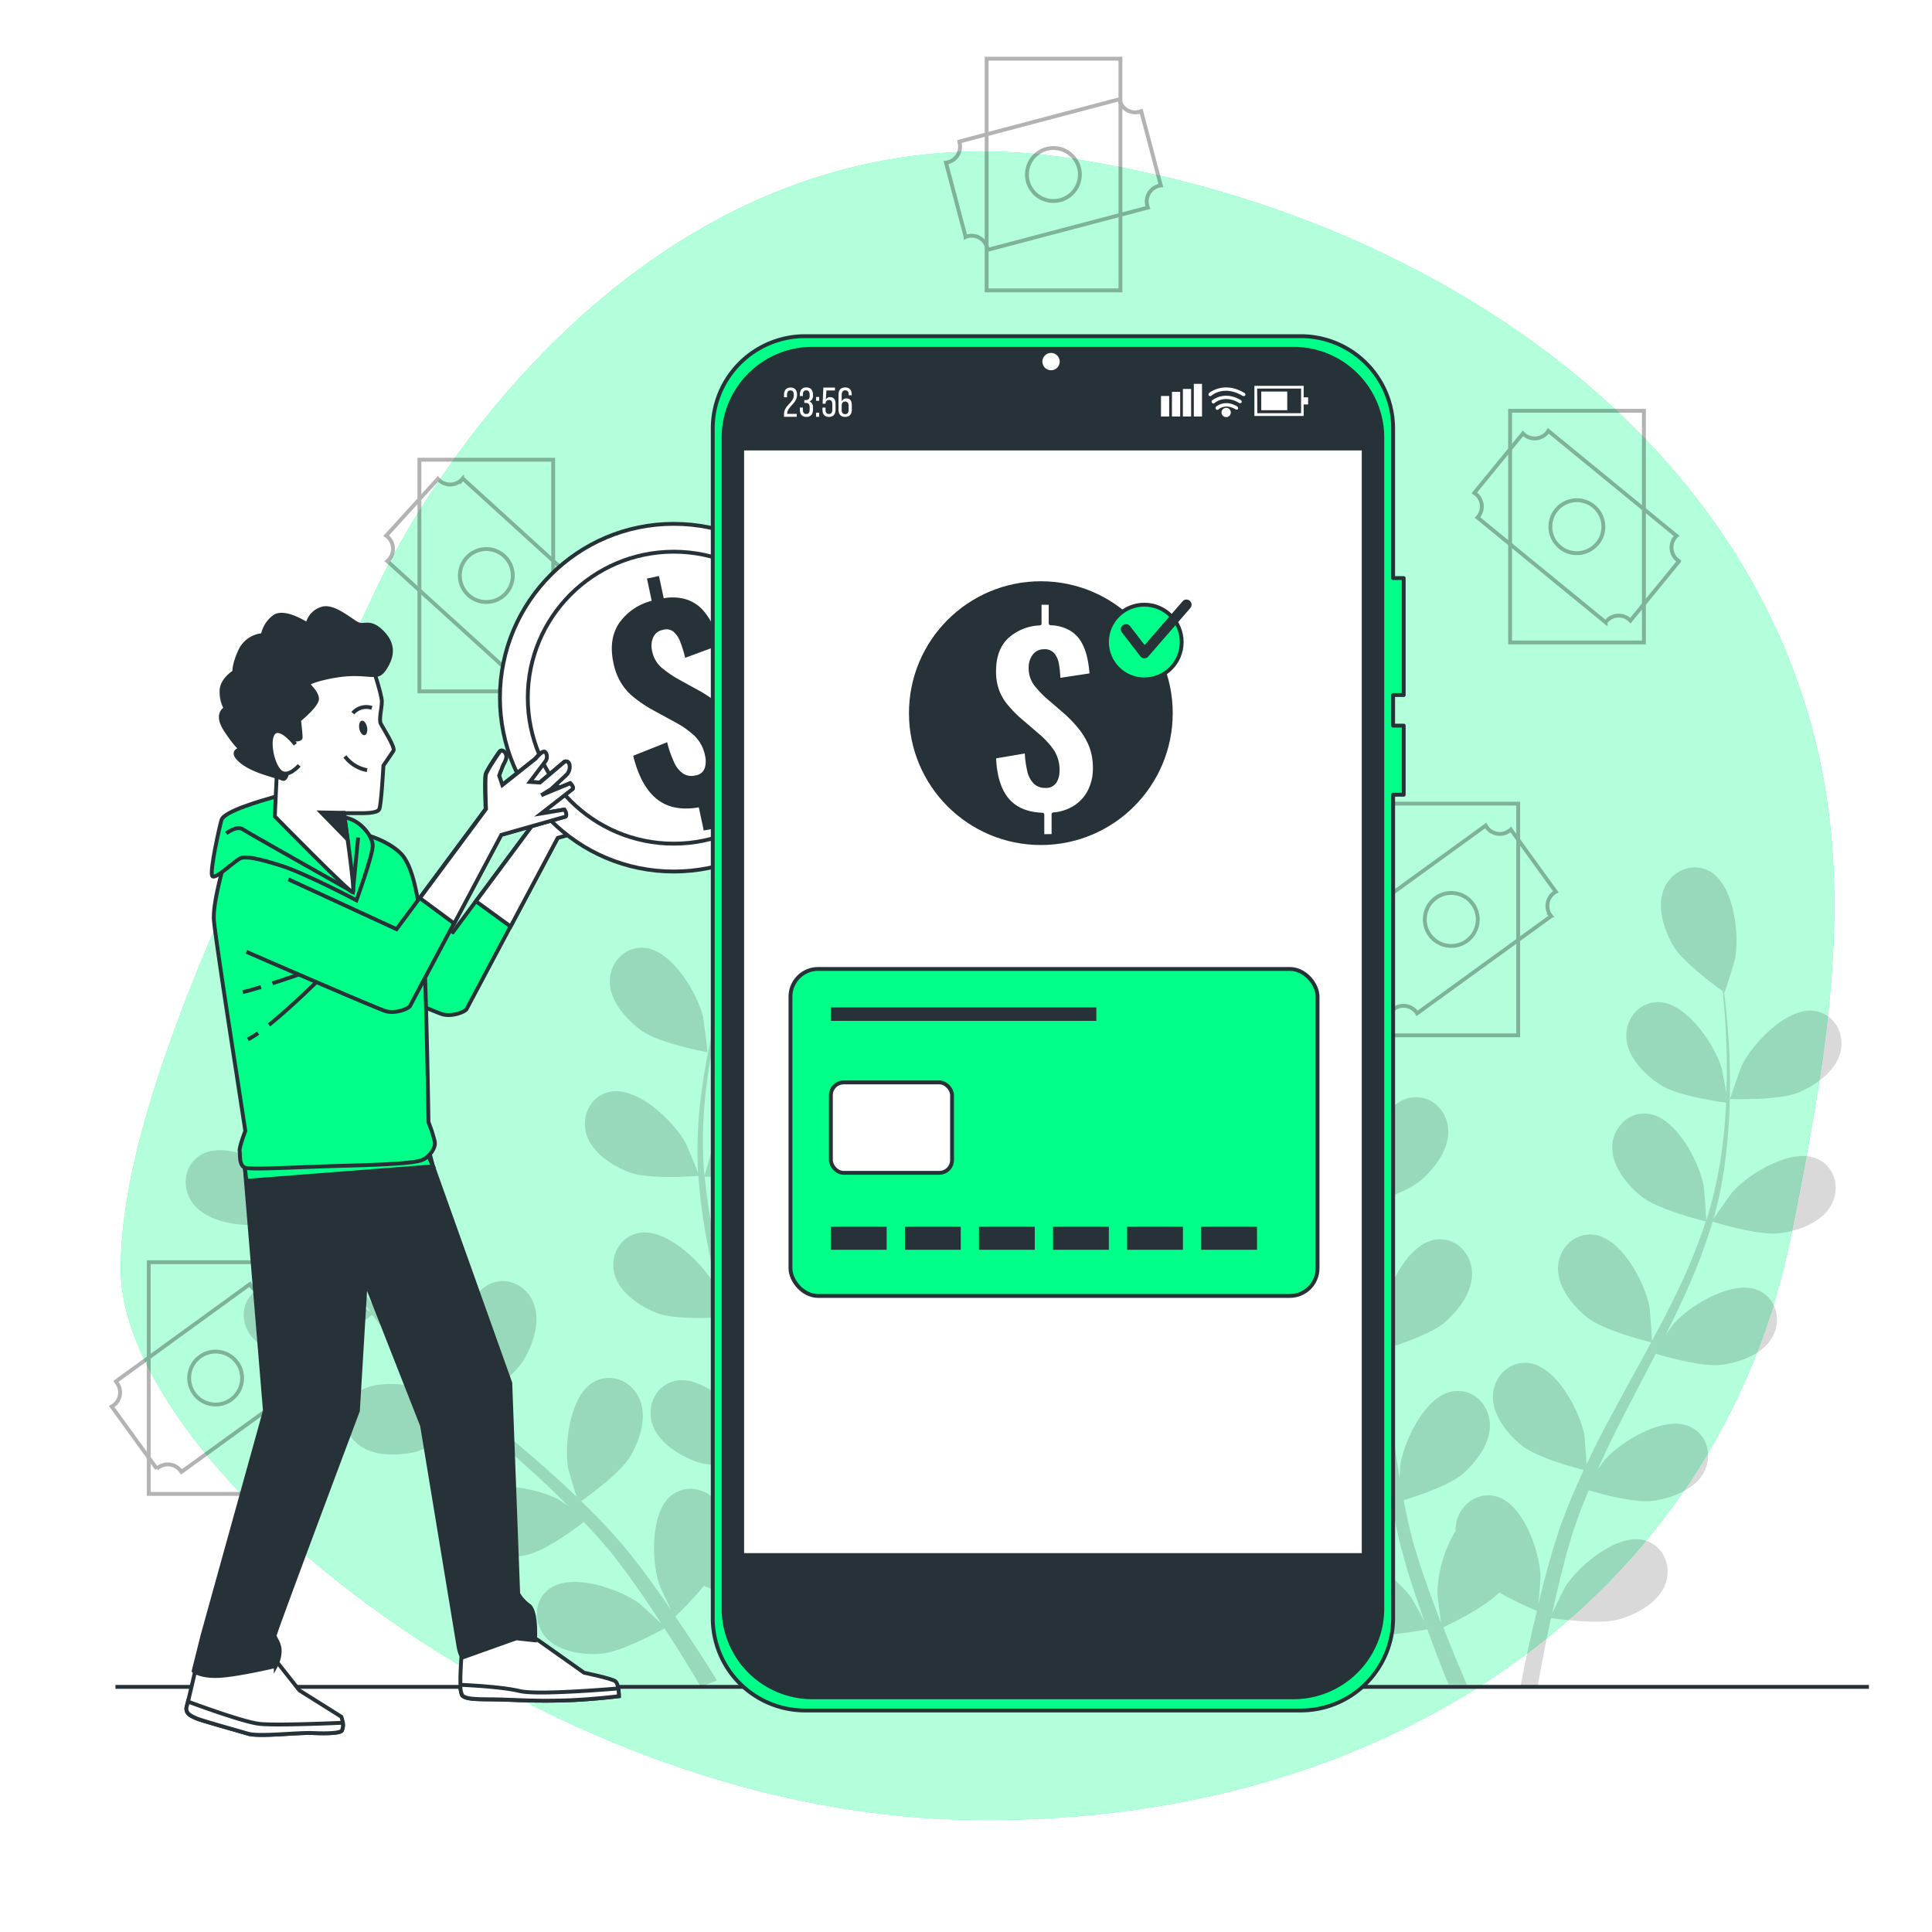 <svg class="animated" id="freepik_stories-top-up-credit" xmlns="http://www.w3.org/2000/svg" viewBox="0 0 500 500" version="1.1" xmlns:xlink="http://www.w3.org/1999/xlink" xmlns:svgjs="http://svgjs.com/svgjs"><style>svg#freepik_stories-top-up-credit:not(.animated) .animable {opacity: 0;}svg#freepik_stories-top-up-credit.animated #freepik--background-simple--inject-22 {animation: 1.5s Infinite  linear floating;animation-delay: 0s;}svg#freepik_stories-top-up-credit.animated #freepik--Character--inject-22 {animation: 6s Infinite  linear shake;animation-delay: 0s;}            @keyframes floating {                0% {                    opacity: 1;                    transform: translateY(0px);                }                50% {                    transform: translateY(-10px);                }                100% {                    opacity: 1;                    transform: translateY(0px);                }            }                    @keyframes shake {                10%, 90% {                    transform: translate3d(-1px, 0, 0);                  }                  20%, 80% {                    transform: translate3d(2px, 0, 0);                  }                  30%, 50%, 70% {                    transform: translate3d(-4px, 0, 0);                  }                  40%, 60% {                    transform: translate3d(4px, 0, 0);                  }            }        </style><g id="freepik--background-simple--inject-22" class="animable animator-active" style="transform-origin: 252.995px 255.111px;"><path d="M424.82,112.59c-33.15-34-78.92-56.69-125.08-67.23q-10-2.3-20.14-4C177.22,24.07,114.63,115,96.47,154.28S30.58,278.63,31.27,329.13s107.22,139,217.2,141.8S444.93,413.52,463.6,319.44c7.88-39.66,16-81.67,7.53-121.94C464.13,164.15,447.4,135.75,424.82,112.59Z" style="fill: rgb(0, 255, 136); transform-origin: 252.995px 255.111px;" id="el99oxlwg77jr" class="animable"></path><g id="elbhw2s3ig2sh"><path d="M424.82,112.59c-33.15-34-78.92-56.69-125.08-67.23q-10-2.3-20.14-4C177.22,24.07,114.63,115,96.47,154.28S30.58,278.63,31.27,329.13s107.22,139,217.2,141.8S444.93,413.52,463.6,319.44c7.88-39.66,16-81.67,7.53-121.94C464.13,164.15,447.4,135.75,424.82,112.59Z" style="fill: rgb(255, 255, 255); opacity: 0.7; transform-origin: 252.995px 255.111px;" class="animable"></path></g></g><g id="freepik--Floor--inject-22" class="animable" style="transform-origin: 256.775px 436.56px;"><line x1="29.88" y1="436.56" x2="483.67" y2="436.56" style="fill: none; stroke: rgb(38, 50, 56); stroke-miterlimit: 10; transform-origin: 256.775px 436.56px;" id="elkm54igfvisc" class="animable"></line></g><g id="freepik--Plants--inject-22" class="animable" style="transform-origin: 262.32px 326.098px;"><g id="elwy1637yedcr"><g style="opacity: 0.15; transform-origin: 138.165px 326.098px;" class="animable"><path d="M63.53,317c5.63.18,17.24-4.75,17.25-4.75s-5.58-6.67-6-7c-4.71-4.35-16.38-10-22.64-6.47-4.51,2.55-5.26,8.37-2.4,12.43S58.74,316.8,63.53,317Z" id="eln0r9sfo5fw" class="animable" style="transform-origin: 64.415px 307.338px;"></path><path d="M81.09,349.28c5.26-1.25,14.51-8.45,15.24-9a151.39,151.39,0,0,0,13.33,15c2.77,2.76,5.64,5.45,8.55,8.11-1.51-1-2.87-1.91-3.07-2-5.7-2.95-18.44-5.32-23.54-.26-3.68,3.64-2.87,9.46,1,12.62s10.17,3.1,14.83,2,12.73-7.11,14.83-8.72l3.38,3c5.43,4.82,10.86,9.61,16.05,14.47,1.83,1.72,3.57,3.47,5.32,5.22-1.34-.9-2.48-1.65-2.67-1.75-5.69-3-18.43-5.32-23.54-.26-3.68,3.64-2.86,9.46,1,12.62s10.16,3.1,14.82,2,12-6.53,14.46-8.43c1.74,1.84,3.48,3.69,5.07,5.55,1.07,1.3,2.18,2.48,3.17,3.84l3,3.95c1.82,2.58,3.72,5.23,5.43,7.79,1.2,1.77,2.32,3.49,3.44,5.21-1.8-1.73-5.39-5-5.73-5.28-5.18-3.78-17.41-8-23.23-3.82-4.18,3-4.26,8.92-.95,12.62s9.57,4.61,14.35,4.21c5.26-.43,15.11-5.87,16.34-6.56,1.86,2.85,3.64,5.64,5.27,8.31,1.48,2.38,2.84,4.65,4.13,6.83l4.18-1.66c-1.46-2.37-3-4.84-4.71-7.45-1.87-2.9-3.93-6-6.08-9.1a91.1,91.1,0,0,0,7.42-7.93c4.89,2.34,15.37,3.19,16.72,3.29,0,3.4-.08,6.71-.18,9.84-.07,2.15-.15,4.21-.24,6.2l4.43-1.76c0-1.42.05-2.86.06-4.36,0-3.45,0-7.15,0-10.94,1.36-.24,12.47-2.24,16.83-5.23,3.95-2.71,8.23-7.26,8.47-12.33s-3.54-9.47-8.71-9.18c-7.18.39-14,11.42-15.6,17.63-.1.37-.7,4.46-1,7,0-1.55,0-3.05-.11-4.65-.08-3.15-.26-6.3-.44-9.68-.15-1.64-.29-3.28-.44-4.95s-.44-3.39-.65-5.1c-.58-4-1.36-7.93-2.23-11.93,2.76-.08,12.57-.51,16.9-2.6s9.24-5.93,10.24-10.91-2.06-9.89-7.22-10.39c-7.15-.7-15.54,9.18-18.09,15.07-.16.36-1.51,4.79-2.21,7.24-.54-2.4-1.07-4.79-1.7-7.2-1.82-6.94-3.87-13.92-5.89-20.88-.62-2.14-1.21-4.27-1.81-6.4,1,0,12.65-.29,17.51-2.63,4.32-2.08,9.24-5.93,10.24-10.9s-2.06-9.89-7.22-10.39c-7.15-.7-15.54,9.17-18.09,15.06-.19.44-2.13,6.82-2.55,8.47-1.32-4.7-2.59-9.4-3.65-14.08a149.15,149.15,0,0,1-3.17-19.16c.45,0,12.63-.22,17.61-2.62,4.31-2.08,9.24-5.93,10.23-10.91s-2.06-9.89-7.21-10.39c-7.15-.7-15.54,9.18-18.09,15.06-.2.47-2.29,7.33-2.58,8.6,0-.37-.11-.76-.14-1.13a110,110,0,0,1,.34-19.46c.34-3.58.86-7,1.44-10.27,2.27.19,12.67.95,17.38-.71,4.52-1.6,9.84-4.88,11.37-9.72s-1-10.06-6-11.12c-7-1.48-16.45,7.41-19.63,13-.18.3-1.59,3.57-2.59,6,.28-1.48.55-3,.85-4.43,1.12-5.32,2.47-10.12,3.7-14.36.72-2.41,1.42-4.57,2.09-6.58,2.33-1,11.66-5,15-8.61s6.48-8.86,5.62-13.86-5.5-8.48-10.48-7.1c-6.92,1.93-11.19,14.17-11.44,20.58,0,.55.62,9.26.74,9.21l.15-.06c-.69,1.93-1.41,4-2.14,6.28-1.33,4.23-2.79,9-4,14.32a150.69,150.69,0,0,0-3.18,17.34,111.46,111.46,0,0,0-.77,19.7c0,.07,0,.15,0,.23-.74-2-3-7.4-3.23-7.8-3.12-5.61-12.44-14.61-19.49-13.21-5.08,1-7.61,6.31-6.15,11.06s6.76,8.2,11.26,9.84c5.08,1.85,16.76.95,17.69.88a151.46,151.46,0,0,0,2.83,19.88c.79,3.83,1.7,7.66,2.66,11.48-.7-1.68-1.34-3.18-1.45-3.38-3.12-5.61-12.44-14.6-19.49-13.2-5.08,1-7.61,6.31-6.15,11s6.76,8.2,11.26,9.84,14.55,1.1,17.18.92c.39,1.46.75,2.93,1.14,4.39,1.87,7,3.76,14,5.41,20.93.58,2.44,1.07,4.86,1.56,7.28-.62-1.49-1.16-2.74-1.26-2.92-3.12-5.61-12.45-14.61-19.49-13.21-5.08,1-7.61,6.31-6.16,11.06s6.77,8.19,11.27,9.84,13.57,1.15,16.71.94c.43,2.5.86,5,1.16,7.44.17,1.66.45,3.26.53,4.94s.22,3.32.33,5c.1,3.15.21,6.41.23,9.49,0,2.14,0,4.18,0,6.24-.55-2.43-1.73-7.17-1.87-7.56a33,33,0,0,0-10.05-13.28,11.12,11.12,0,0,0-.81-1.71c-2.54-4.26-8.17-5.94-12.33-2.85-5.76,4.28-5.35,17.24-3.28,23.31.12.36,1.88,4.1,3,6.44-.88-1.27-1.72-2.52-2.65-3.82-1.81-2.58-3.7-5.11-5.71-7.83l-3.1-3.88c-1-1.32-2.23-2.59-3.35-3.9-2.67-3-5.51-5.87-8.44-8.71,2.26-1.6,10.19-7.37,12.66-11.5s4.43-10.05,2.52-14.75-7.18-7.11-11.75-4.69c-6.35,3.37-7.9,16.23-6.78,22.55.07.39,1.38,4.84,2.15,7.26-1.77-1.69-3.54-3.4-5.39-5.06-5.34-4.79-10.9-9.48-16.43-14.17-1.69-1.44-3.36-2.9-5-4.34.81-.56,10.4-7.22,13.16-11.85,2.45-4.12,4.43-10,2.52-14.74s-7.18-7.12-11.75-4.69c-6.35,3.36-7.9,16.23-6.78,22.54.08.48,2,6.87,2.55,8.47-3.7-3.19-7.35-6.4-10.82-9.72a149.9,149.9,0,0,1-13.21-14.23c.38-.26,10.41-7.16,13.24-11.91,2.45-4.11,4.43-10,2.52-14.74s-7.18-7.11-11.75-4.69c-6.35,3.36-7.9,16.23-6.78,22.55.09.49,2.13,7.37,2.59,8.59-.23-.3-.51-.57-.74-.87a109.28,109.28,0,0,1-10.45-16.42c-1.69-3.17-3.13-6.29-4.47-9.36,2-1.09,11.09-6.19,14.11-10.18,2.89-3.82,5.51-9.49,4.13-14.37s-6.36-7.86-11.17-6c-6.68,2.65-9.63,15.27-9.21,21.67,0,.35.64,3.86,1.13,6.41-.58-1.39-1.2-2.82-1.73-4.17-2-5.05-3.53-9.8-4.84-14-.73-2.41-1.34-4.6-1.88-6.65,1.4-2.1,7-10.62,7.77-15.46s.52-11-3-14.66-9.26-4-12.65-.14c-4.71,5.43-1.52,18,1.8,23.48.29.47,5.64,7.37,5.71,7.26l.08-.12c.49,2,1,4.11,1.68,6.42,1.23,4.25,2.65,9.05,4.55,14.16a150,150,0,0,0,6.91,16.21,110.54,110.54,0,0,0,10.22,16.86c0,.06.11.12.15.18-1.7-1.23-6.59-4.51-7-4.72-5.69-3-18.43-5.32-23.54-.26-3.68,3.64-2.86,9.45,1,12.61S76.43,350.4,81.09,349.28Z" id="elt1a1mbf9cm" class="animable" style="transform-origin: 145.391px 326.098px;"></path><path d="M183.07,272.34c.13,0-1-8.64-1.1-9.17-1.53-6.23-8.14-17.38-15.31-17.89-5.16-.36-9,4.08-8.85,9s4.35,9.69,8.26,12.47C170.66,270.05,183.06,272.34,183.07,272.34Z" id="ell2hchkuwvu" class="animable" style="transform-origin: 170.443px 258.8px;"></path></g></g><g id="elocsx8ohrq4"><g style="opacity: 0.15; transform-origin: 385.027px 330.349px;" class="animable"><path d="M465.5,282.73c-5.19,2.18-17.79,1.7-17.8,1.7s2.83-8.22,3.08-8.71c2.86-5.75,11.75-15.17,18.86-14.1,5.12.77,7.89,5.95,6.66,10.76S469.92,280.88,465.5,282.73Z" id="elvdpw4gdydwf" class="animable" style="transform-origin: 462.145px 273.006px;"></path><path d="M321.1,290.39c5-.12,14.44-4.53,16.5-5.52,1.71,2.87,3.41,5.87,5,9.09A109,109,0,0,1,349.83,312c.11.36.17.74.27,1.11-.72-1.09-5.11-6.76-5.46-7.12-4.48-4.6-15.83-10.85-22.27-7.65-4.63,2.3-5.69,8.08-3,12.28s8.67,6.14,13.44,6.55c5.5.47,17-3.65,17.39-3.81a148.84,148.84,0,0,1,3.85,19c.67,4.75,1.15,9.59,1.59,14.45-1-1.39-5.06-6.66-5.39-7-4.48-4.6-15.83-10.85-22.27-7.65-4.64,2.3-5.69,8.08-3.05,12.28s8.67,6.14,13.45,6.55c5.37.46,16.37-3.44,17.29-3.77.2,2.2.41,4.41.59,6.62.59,7.23,1.15,14.48,1.93,21.62.26,2.47.62,4.89,1,7.33-1.52-2-4.36-5.7-4.64-6-4.48-4.59-15.83-10.84-22.27-7.65-4.63,2.3-5.69,8.08-3,12.29s8.67,6.14,13.44,6.55,14.12-2.67,16.73-3.58c.6,4,1.29,8,2.15,11.94.41,1.68.72,3.42,1.21,5s.9,3.2,1.35,4.78c1,3.23,2,6.23,3,9.21.52,1.51,1,2.92,1.56,4.38-1.23-2.3-3.25-5.9-3.47-6.21-3.73-5.22-14-13.12-20.85-10.94-4.93,1.58-6.85,7.13-4.87,11.68s7.64,7.39,12.3,8.52c5.13,1.24,16.23-.84,17.58-1.1,1.29,3.57,2.58,7,3.85,10.25.54,1.39,1.08,2.73,1.61,4l4.76.08c-.79-1.83-1.6-3.73-2.43-5.72-1.2-2.88-2.44-5.95-3.67-9.13,1.23-.57,10.72-5.09,14.46-9a93.85,93.85,0,0,0,9.76,4.77c-.9,3.69-1.73,7.29-2.45,10.67-.65,3-1.23,5.9-1.76,8.63l1.76,0H398c.43-2.49.9-5.08,1.42-7.81.59-3.08,1.25-6.32,2-9.65,1.39.21,12.54,1.79,17.6.33,4.61-1.33,10.1-4.31,11.92-9s-.38-10.1-5.38-11.46c-6.94-1.88-16.86,6.46-20.35,11.84-.23.34-2.42,4.71-3.49,7,.45-2,.88-4,1.38-6.09.69-3,1.51-6.15,2.3-9.21l1.4-4.76c.45-1.63,1.07-3.12,1.6-4.71.83-2.31,1.8-4.66,2.77-7,3,.89,11.91,3.34,16.51,2.74s10.63-2.72,13.14-7.13,1.16-10-3.58-12.14c-6.57-2.91-17.63,3.83-21.91,8.62-.14.15-.93,1.26-1.87,2.58,1-2.26,2-4.52,3.12-6.77,3.12-6.39,6.5-12.8,9.86-19.24.7-1.34,1.38-2.69,2.07-4,2.54.76,12.15,3.5,17,2.87s10.64-2.73,13.14-7.13,1.16-10-3.58-12.14c-6.56-2.91-17.63,3.83-21.91,8.61-.15.18-1.1,1.5-2.15,3,1.78-3.53,3.5-7.06,5.1-10.62a148.69,148.69,0,0,0,7.12-18.79c.89.28,12.1,3.72,17.46,3,4.75-.62,10.63-2.72,13.14-7.13s1.15-10-3.58-12.14c-6.57-2.91-17.64,3.83-21.91,8.62-.3.34-3.7,5.15-4.86,6.9l.07-.22A111.3,111.3,0,0,0,447,295.83a150.23,150.23,0,0,0,.69-17.61c0-5.46-.42-10.44-.79-14.85-.22-2.39-.46-4.57-.71-6.6l.12.09c.11.07,2.65-8.28,2.75-8.82,1.15-6.32-.33-19.19-6.66-22.59-4.56-2.44-9.88,0-11.78,4.63s0,10.62,2.45,14.75,10.71,10.23,12.77,11.69c.21,2.12.42,4.38.6,6.88.27,4.41.53,9.39.46,14.82,0,1.45-.09,3-.14,4.52-.45-2.56-1.11-6.07-1.22-6.4-1.88-6.13-9.13-16.88-16.31-17-5.18-.07-8.76,4.59-8.32,9.54s4.91,9.42,9,12c4.23,2.65,14.54,4.19,16.8,4.5-.15,3.34-.39,6.77-.85,10.33a109.14,109.14,0,0,1-3.93,19.07c-.11.35-.27.71-.38,1.07,0-1.3-.54-8.46-.63-8.95-1.2-6.3-7.22-17.78-14.35-18.66-5.14-.64-9.21,3.59-9.32,8.56s3.84,9.9,7.6,12.88c4.33,3.43,16.16,6.31,16.61,6.42a149.89,149.89,0,0,1-7.3,18c-2.06,4.33-4.33,8.63-6.65,12.93,0-1.7-.54-8.34-.63-8.82-1.2-6.3-7.22-17.78-14.35-18.66-5.14-.64-9.2,3.6-9.32,8.56s3.85,9.91,7.61,12.88c4.22,3.35,15.55,6.16,16.5,6.4-1.05,1.95-2.09,3.9-3.17,5.84-3.49,6.36-7,12.71-10.31,19.09-1.14,2.21-2.18,4.44-3.24,6.65-.14-2.54-.5-7.16-.57-7.55-1.2-6.3-7.22-17.78-14.35-18.66-5.14-.64-9.21,3.59-9.32,8.56s3.84,9.91,7.6,12.88,13.25,5.56,15.92,6.25c-1.72,3.7-3.35,7.41-4.79,11.15-.58,1.62-1.28,3.24-1.75,4.83l-1.51,4.72c-.92,3.27-1.78,6.3-2.56,9.36-.4,1.54-.74,3-1.12,4.51.24-2.59.55-6.71.54-7.09-.23-6.41-4.44-18.67-11.36-20.62-5-1.41-9.64,2.16-10.5,7.05a9.87,9.87,0,0,0-.15,1.88,33,33,0,0,0-4.68,16c0,.41.59,5.26.94,7.73-.74-1.92-1.48-3.82-2.21-5.84-1.09-2.88-2.13-6-3.17-8.95q-.72-2.36-1.45-4.74c-.52-1.61-.83-3.2-1.27-4.82-.58-2.38-1.06-4.87-1.55-7.36,3-.92,11.78-3.79,15.28-6.82s7.37-8.14,7-13.2-4.57-9-9.68-8.15c-7.08,1.2-12.6,12.92-13.52,19.27,0,.21-.09,1.57-.14,3.18-.4-2.43-.81-4.87-1.13-7.35-.92-7.06-1.64-14.27-2.39-21.49-.16-1.51-.33-3-.5-4.51,2.54-.77,12.06-3.79,15.74-7s7.36-8.14,7-13.2-4.58-9-9.68-8.15c-7.09,1.2-12.6,12.93-13.53,19.28,0,.22-.09,1.85-.15,3.67-.46-3.92-1-7.82-1.6-11.67a150.23,150.23,0,0,0-4.42-19.59c.89-.26,12.13-3.58,16.22-7.12,3.62-3.13,7.36-8.13,7-13.2s-4.58-9-9.68-8.14c-7.09,1.19-12.6,12.92-13.53,19.27-.06.45-.25,6.34-.24,8.44l-.06-.23a110.07,110.07,0,0,0-7.73-18.14,153.09,153.09,0,0,0-9.13-15.07c-3.05-4.52-6.11-8.47-8.86-12-1.5-1.87-2.9-3.55-4.23-5.11h.15c.13,0-2.36-8.36-2.57-8.87-2.52-5.9-10.86-15.82-18-15.16-5.16.47-8.23,5.48-7.27,10.36s5.87,8.85,10.18,10.95,14.57,2.62,17.09,2.71c1.35,1.64,2.77,3.41,4.3,5.41,2.66,3.52,5.63,7.53,8.56,12.1.79,1.22,1.58,2.56,2.37,3.84-1.78-1.88-4.27-4.44-4.54-4.66-5-4.08-16.93-9-23-5.16-4.36,2.8-4.77,8.66-1.68,12.54S316.31,290.51,321.1,290.39Z" id="elr2089srgpe" class="animable" style="transform-origin: 384.267px 330.349px;"></path><path d="M337.91,283.54c-.11.07-2.16-8.42-2.23-9-.79-6.37,1.43-19.13,7.95-22.16,4.7-2.18,9.87.61,11.49,5.3s-.63,10.61-3.29,14.59C348.7,277,337.92,283.53,337.91,283.54Z" id="elf8ohb77qmrl" class="animable" style="transform-origin: 345.597px 267.584px;"></path></g></g></g><g id="freepik--Banknotes--inject-22" class="animable" style="transform-origin: 231.831px 204.517px;"><g id="el91jffo0vrcr"><g style="opacity: 0.3; transform-origin: 125.855px 148.95px;" class="animable"><g id="elvhp2jol825f"><rect x="108.54" y="118.97" width="34.63" height="59.96" style="fill: none; stroke: rgb(0, 0, 0); stroke-miterlimit: 10; transform-origin: 125.855px 148.95px; transform: rotate(-227.842deg);" class="animable"></rect></g><path d="M132.29,173.68a4.19,4.19,0,0,1,5.91-.28c.13.12.24.24.36.37l13.38-14.7-.41-.32a4.2,4.2,0,0,1-.28-5.91l.19-.18-31.69-28.83-.16.2a4.18,4.18,0,0,1-5.9.27,3.15,3.15,0,0,1-.36-.37L99.94,138.64a4.12,4.12,0,0,1,.41.32,4.18,4.18,0,0,1,.28,5.9,4.27,4.27,0,0,1-.38.36L132,174.08C132.07,173.94,132.18,173.81,132.29,173.68Zm-11.5-29.34a6.85,6.85,0,1,1,.45,9.67A6.85,6.85,0,0,1,120.79,144.34Z" style="fill: none; stroke: rgb(0, 0, 0); stroke-miterlimit: 10; transform-origin: 125.94px 148.955px;" id="eloc3xh1bphyo" class="animable"></path></g></g><g id="ele0vwf45tjv6"><g style="opacity: 0.3; transform-origin: 272.655px 45.17px;" class="animable"><g id="elsm73o8dz2dg"><rect x="255.34" y="15.19" width="34.63" height="59.96" style="fill: none; stroke: rgb(0, 0, 0); stroke-miterlimit: 10; transform-origin: 272.655px 45.17px; transform: rotate(75.22deg);" class="animable"></rect></g><path d="M296.91,53.2a4.19,4.19,0,0,1,3-5.11,4.54,4.54,0,0,1,.51-.09l-5.08-19.23-.49.17a4.18,4.18,0,0,1-5.1-3,2.27,2.27,0,0,1-.06-.25L248.25,36.64c0,.08.05.16.08.25a4.18,4.18,0,0,1-3,5.1,3.06,3.06,0,0,1-.51.1l5.08,19.23a2.84,2.84,0,0,1,.49-.17,4.17,4.17,0,0,1,5.1,3,3.06,3.06,0,0,1,.1.51l41.47-10.94A4,4,0,0,1,296.91,53.2ZM266,46.92a6.85,6.85,0,1,1,8.37,4.87A6.85,6.85,0,0,1,266,46.92Z" style="fill: none; stroke: rgb(0, 0, 0); stroke-miterlimit: 10; transform-origin: 272.62px 45.175px;" id="elx0wdhzdvw4p" class="animable"></path></g></g><g id="elfgtf6b50xcs"><g style="opacity: 0.3; transform-origin: 375.595px 237.96px;" class="animable"><g id="eloahupjltd9s"><rect x="358.28" y="207.98" width="34.63" height="59.96" style="fill: none; stroke: rgb(0, 0, 0); stroke-miterlimit: 10; transform-origin: 375.595px 237.96px; transform: rotate(-125.94deg);" class="animable"></rect></g><path d="M350.07,239.22a4.19,4.19,0,0,1-.93,5.84,4,4,0,0,1-.44.27l11.67,16.1c.13-.11.26-.23.4-.33a4.17,4.17,0,0,1,5.83.93,1.7,1.7,0,0,1,.15.22l34.68-25.15-.16-.2a4.18,4.18,0,0,1,.93-5.84,4,4,0,0,1,.44-.27L391,214.69a4.12,4.12,0,0,1-.4.33,4.18,4.18,0,0,1-5.84-.93,4,4,0,0,1-.27-.44l-34.72,25.17C349.85,239,350,239.08,350.07,239.22Zm31.07-5.28a6.85,6.85,0,1,1-9.57-1.53A6.84,6.84,0,0,1,381.14,233.94Z" style="fill: none; stroke: rgb(0, 0, 0); stroke-miterlimit: 10; transform-origin: 375.67px 237.95px;" id="el6a1hsp3zdcx" class="animable"></path></g></g><g id="el82kphj422ei"><g style="opacity: 0.3; transform-origin: 408.125px 136.29px;" class="animable"><g id="el558fef1esg7"><rect x="390.81" y="106.31" width="34.63" height="59.96" style="fill: none; stroke: rgb(0, 0, 0); stroke-miterlimit: 10; transform-origin: 408.125px 136.29px; transform: rotate(-50.7deg);" class="animable"></rect></g><path d="M400.4,111.94a4.18,4.18,0,0,1-5.88.58,4.26,4.26,0,0,1-.38-.35l-12.59,15.39.42.3a4.19,4.19,0,0,1,.59,5.88l-.18.19,33.16,27.13c0-.07.09-.14.15-.21a4.18,4.18,0,0,1,5.88-.58l.38.35,12.59-15.39a4,4,0,0,1-.42-.3,4.18,4.18,0,0,1-.59-5.88,3.15,3.15,0,0,1,.36-.37L400.7,111.51A4.15,4.15,0,0,1,400.4,111.94Zm13,28.69a6.85,6.85,0,1,1-1-9.64A6.86,6.86,0,0,1,413.43,140.63Z" style="fill: none; stroke: rgb(0, 0, 0); stroke-miterlimit: 10; transform-origin: 408.045px 136.285px;" id="elz2fwxc6ybc" class="animable"></path></g></g><g id="ely9msvfog2jk"><g style="opacity: 0.3; transform-origin: 55.805px 356.64px;" class="animable"><g id="elvbmguggthod"><rect x="38.49" y="326.66" width="34.63" height="59.96" style="fill: none; stroke: rgb(0, 0, 0); stroke-miterlimit: 10; transform-origin: 55.805px 356.64px; transform: rotate(-125.94deg);" class="animable"></rect></g><path d="M30.28,357.91a4.17,4.17,0,0,1-.93,5.83c-.15.11-.29.19-.44.28l11.67,16.1a3.4,3.4,0,0,1,.4-.34,4.18,4.18,0,0,1,5.83.94l.14.21,34.69-25.14-.16-.21a4.17,4.17,0,0,1,.93-5.83c.14-.1.29-.19.44-.28l-11.67-16.1-.4.34a4.2,4.2,0,0,1-5.84-.93c-.1-.15-.19-.29-.27-.44L30,357.51C30.06,357.63,30.17,357.77,30.28,357.91Zm31.07-5.29a6.85,6.85,0,1,1-9.57-1.52A6.86,6.86,0,0,1,61.35,352.62Z" style="fill: none; stroke: rgb(0, 0, 0); stroke-miterlimit: 10; transform-origin: 55.88px 356.635px;" id="elqfoumpbtavr" class="animable"></path></g></g></g><g id="freepik--Character--inject-22" class="animable" style="transform-origin: 143.118px 282.98px;"><path d="M89.22,228.33l28,12.9,23.07-31.08s-.33-7.84,0-9a40.26,40.26,0,0,1,3.59-5.87c.49-.66,1.47,0,1.63,1s-.49,1.8-.81,2.62-1,2.61-1,2.61l.81,2.45,8.65-6.86s2-2.61,2.62-1.47h0a2,2,0,0,1-.14,2.2l-3.94,5.31,2.61.16,6.36-5.38s1.14-.49,1.31,1h0a2.94,2.94,0,0,1-.92,2.47l-3.9,3.65-2.53,1.55,7.51-3.1s1,1,.65,1.47l-8.16,6.36,6-1s.82,1.14.33,1.8l-16.65,4.73s-23.23,43.65-23.56,44.3-3.75,2.12-6.36,1.31-36-15.35-36-15.35" style="fill: rgb(0, 255, 136); stroke: rgb(38, 50, 56); stroke-miterlimit: 10; transform-origin: 120.627px 228.856px;" id="el8xo9o5sr75x" class="animable"></path><path d="M132.14,239.78l12.21-22.94L161,212.11c.49-.66-.33-1.8-.33-1.8l-6,1,8.16-6.36c.33-.49-.65-1.47-.65-1.47l-7.51,3.1,2.53-1.55,3.9-3.65a2.94,2.94,0,0,0,.92-2.47c-.17-1.47-1.31-1-1.31-1l-6.36,5.38-2.61-.16,3.94-5.31a2,2,0,0,0,.14-2.2h0c-.66-1.14-2.62,1.47-2.62,1.47L144.51,204l-.81-2.45s.65-1.8,1-2.61,1-1.64.81-2.62-1.14-1.63-1.63-1a40.26,40.26,0,0,0-3.59,5.87c-.33,1.14,0,9,0,9l-17.12,23.06Z" style="fill: rgb(255, 255, 255); stroke: rgb(38, 50, 56); stroke-miterlimit: 10; transform-origin: 143.034px 217.425px;" id="eljtykmg2a7y" class="animable"></path><path d="M144.51,204a8.79,8.79,0,0,1,2.14,2.65c.52,1.28-1.79,4.35-2.81,4.86" style="fill: none; stroke: rgb(38, 50, 56); stroke-miterlimit: 10; transform-origin: 145.283px 207.755px;" id="el4j607xefrpw" class="animable"></path><g id="elxzn4az3gkt"><circle cx="174.37" cy="180.56" r="44.99" style="fill: rgb(255, 255, 255); stroke: rgb(38, 50, 56); stroke-miterlimit: 10; transform-origin: 174.37px 180.56px; transform: rotate(-45deg);" class="animable"></circle></g><g id="el744ck16gugo"><circle cx="174.37" cy="180.56" r="37.78" style="fill: rgb(255, 255, 255); stroke: rgb(38, 50, 56); stroke-miterlimit: 10; transform-origin: 174.37px 180.56px; transform: rotate(-24.75deg);" class="animable"></circle></g><path d="M182.13,214.94l-1.28-6q-6.72,1.17-10.87-2.15t-6.11-11.2l8.79-3.5a28,28,0,0,0,1.83,5.26,6.74,6.74,0,0,0,2.34,2.88,4,4,0,0,0,3.07.46,2.94,2.94,0,0,0,2.47-1.87,5.92,5.92,0,0,0,.12-3.14,9.8,9.8,0,0,0-2.7-5.2,23.43,23.43,0,0,0-5.13-3.61l-6.5-3.55a37.29,37.29,0,0,1-4.12-2.85,14.71,14.71,0,0,1-3.24-3.63,15.85,15.85,0,0,1-2.05-5.32q-1.29-6.08,1.45-10.21a14.67,14.67,0,0,1,8.46-5.82l-1.22-5.76,3.1-.66,1.23,5.76a12.19,12.19,0,0,1,6.06.37A9.8,9.8,0,0,1,182,158a16.28,16.28,0,0,1,2.65,4.23,33.91,33.91,0,0,1,1.68,4.68l-9,3.33a32.36,32.36,0,0,0-1.29-4.16,6.37,6.37,0,0,0-1.78-2.63,3.05,3.05,0,0,0-2.79-.42,3.35,3.35,0,0,0-2.45,2,5.36,5.36,0,0,0-.29,3.24,7.7,7.7,0,0,0,2.44,4.48,30.36,30.36,0,0,0,4,2.81l6.36,3.51a38.1,38.1,0,0,1,4.84,3.37,20,20,0,0,1,4,4.39,17.26,17.26,0,0,1,2.45,6.07,14.27,14.27,0,0,1-.07,6.54,11.8,11.8,0,0,1-3,5.42,13.43,13.43,0,0,1-5.73,3.38l1.29,6.08Z" style="fill: rgb(38, 50, 56); transform-origin: 175.751px 182.005px;" id="elw22qrs0qhe" class="animable"></path><path d="M139.31,424.51l11.87,8.4s7.16,1.47,8.08,2.21.91,3.85.91,3.85-7.33.92-14.12,1.1-10.28,0-15.6-.18-9.72.18-10.82-1.1,0-12.49,0-12.49S132,419.58,139.31,424.51Z" style="fill: rgb(255, 255, 255); stroke: rgb(38, 50, 56); stroke-miterlimit: 10; transform-origin: 139.656px 431.424px;" id="elv4mwh3y2u2j" class="animable"></path><path d="M146.05,440.07c6.79-.18,14.12-1.1,14.12-1.1a14,14,0,0,0-.16-2c-7.59.62-21.69,1.6-25.52.67-4.36-1.05-12.52-1.48-15.34-1.61a5.75,5.75,0,0,0,.48,2.72c1.1,1.28,5.5.91,10.82,1.1S139.26,440.25,146.05,440.07Z" style="fill: rgb(255, 255, 255); stroke: rgb(38, 50, 56); stroke-miterlimit: 10; transform-origin: 139.653px 438.084px;" id="elo4u4ypl7fm" class="animable"></path><path d="M71.28,429.61l6.24,7.89,10.82,6.79c.73,2.2.37,2.75.18,3.49s-3.48.91-7.52.73-13.94,1.1-16.88.18-12.29-3.48-13.39-4-2.94-1.1-2.39-3.12,2.17-9.1,2.17-9.1A24.92,24.92,0,0,1,71.28,429.61Z" style="fill: rgb(255, 255, 255); stroke: rgb(38, 50, 56); stroke-miterlimit: 10; transform-origin: 68.509px 438.771px;" id="ely2pbeg9rdoj" class="animable"></path><path d="M81,448.51c4,.18,7.34,0,7.52-.73a3.92,3.92,0,0,0,.21-1.93c-5,.21-18,.72-21.67.27-4.2-.5-16.37-5-18.42-5.75-.11.47-.22.87-.3,1.17-.55,2,1.29,2.57,2.39,3.12s10.46,3.12,13.39,4S77,448.33,81,448.51Z" style="fill: rgb(255, 255, 255); stroke: rgb(38, 50, 56); stroke-miterlimit: 10; transform-origin: 68.504px 444.677px;" id="elylj3yquuvj" class="animable"></path><path d="M63.36,302.16l5.2,62.94L52.42,423.23l-2.3,9.21s1.79,1.54,6.66,1.28,14.59-2.56,14.59-2.56a8.49,8.49,0,0,0,1-4.35c-.26-2.05-1.28-2.82-1.28-3.58S92.63,365.1,92.63,365.1l2-33.29,14.6,37.13,9.47,57.36s.52,2.82,1.28,2.56S133.6,424,133.6,424l4.86.52s.51-7.43-1.54-9a9.88,9.88,0,0,1-2.81-3.07l-2.05-54.54-20-56.08-1.8-6.91L64.2,297.5Z" style="fill: rgb(38, 50, 56); stroke: rgb(38, 50, 56); stroke-miterlimit: 10; transform-origin: 94.318px 364.335px;" id="el6purykfq626" class="animable"></path><polygon points="63.36 302.16 63.77 305.59 112.09 301.85 110.01 297.34 63.36 302.16" style="fill: rgb(0, 255, 136); stroke: rgb(38, 50, 56); stroke-miterlimit: 10; transform-origin: 87.725px 301.465px;" id="eld0580706q3" class="animable"></polygon><path d="M58,223.65S55,233.6,55.36,238.17s6,40.65,6,40.65l2.13,13.87s-1.64,4.24-1.47,5.22-.17,3.59,1.3,4.25S77.24,302,90,301.67s17.63-.82,19.26-1.47,3.59-2.94,3.26-4.73a35.65,35.65,0,0,0-1.63-5.06s-.65-43.59-1.63-50.28-2.12-15.83-5.55-19.26S94.54,216,94.54,216L90,224.46s-15.67-6.36-21.38-7S58,223.65,58,223.65Z" style="fill: rgb(0, 255, 136); stroke: rgb(38, 50, 56); stroke-miterlimit: 10; transform-origin: 83.943px 259.205px;" id="elxv37h9vzhd" class="animable"></path><path d="M67.55,255.44c-2.12.65-3.87,1.15-4.72,1.3" style="fill: none; stroke: rgb(38, 50, 56); stroke-miterlimit: 10; transform-origin: 65.19px 256.09px;" id="el3fzc62m8lck" class="animable"></path><path d="M82,250.6s-6.08,2.13-11.5,3.89" style="fill: none; stroke: rgb(38, 50, 56); stroke-miterlimit: 10; transform-origin: 76.25px 252.545px;" id="elhwpr487gxwi" class="animable"></path><path d="M66.8,267.36A21,21,0,0,1,64.16,269" style="fill: none; stroke: rgb(38, 50, 56); stroke-miterlimit: 10; transform-origin: 65.48px 268.18px;" id="eliukfuvm4zaj" class="animable"></path><path d="M83.62,252.47s-7.72,7.72-14,12.78" style="fill: none; stroke: rgb(38, 50, 56); stroke-miterlimit: 10; transform-origin: 76.62px 258.86px;" id="el8zcu0is4voo" class="animable"></path><path d="M92.25,233s-13.22-7-19.58-9-8.65-2.28-10.12-2-7.19,6.21-7.68,4.58,1.8-12.08,2.45-14.37,10.61-5.06,13.39-5.87,16.65,4.57,19.75,5.55,6,4.57,6,7S92.25,233,92.25,233Z" style="fill: rgb(0, 255, 136); stroke: rgb(38, 50, 56); stroke-miterlimit: 10; transform-origin: 75.631px 219.629px;" id="el8eb9lnagmns" class="animable"></path><path d="M58.56,215.68s2.67-2.13,4.27-1.06,28.49,16.21,28.49,16.21l1.36-14.08" style="fill: none; stroke: rgb(38, 50, 56); stroke-miterlimit: 10; transform-origin: 75.62px 222.575px;" id="elahpvzfukx5m" class="animable"></path><path d="M96.5,172.83s2.32,7,2.32,8.74-.82,4.64-.27,5.73,3.82,6.14,3.28,7-2.6,3.82-2.6,3.82-.54,10.23-1.09,11.33-4.09,1-5.73,1H89s3,20.2,2.32,20.47-20.2-19.65-20.2-19.65l.68-14.6S65,186.48,66.07,182s11.74-8.05,17.47-9.55S96.5,172.83,96.5,172.83Z" style="fill: rgb(255, 255, 255); stroke: rgb(38, 50, 56); stroke-miterlimit: 10; transform-origin: 83.923px 201.396px;" id="ell9m4i0eol6j" class="animable"></path><path d="M95,188.2c.2,1-.1,2-.65,2.07s-1.16-.66-1.36-1.69.1-2,.66-2.07S94.79,187.16,95,188.2Z" style="fill: rgb(38, 50, 56); transform-origin: 93.995px 188.39px;" id="elu24v6zsjx6c" class="animable"></path><path d="M91.32,184.57a4.56,4.56,0,0,1,4.91-1.37" style="fill: none; stroke: rgb(38, 50, 56); stroke-miterlimit: 10; transform-origin: 93.775px 183.769px;" id="elrv0xnlb23x" class="animable"></path><path d="M89.27,195.76A9.17,9.17,0,0,0,95,199.31" style="fill: none; stroke: rgb(38, 50, 56); stroke-miterlimit: 10; transform-origin: 92.135px 197.535px;" id="elvbl1kzasb5" class="animable"></path><path d="M74.26,191.26s3.55.54,3.55-.41-.41-4.51-.41-4.51,4.77-3.82,4.64-5.59-2.32-3.28-2.19-3.82,6.55-2.46,11.74-2.46,6.28,1.09,7.92-1.37,2.86-5.73-.28-9.14-4.64-1.91-6.27-2.32-6.42-5.19-9.69-4.09a5.38,5.38,0,0,0-3.69,4.09s-6.14-4.09-8.73-1.91A7.79,7.79,0,0,0,68,164.37a7,7,0,0,0-5.73,3.82c-1.78,3.69-1.64,5.73-1.64,5.73S57.2,176,57.34,179a8.75,8.75,0,0,0,1.09,4.37s-2.87,1.23,0,5.59,4,4.92,4,4.92-3.27.41,0,3.14,9.28,3.82,10.65,4.5,1.64-3.82,1.64-6.55A10.66,10.66,0,0,0,74.26,191.26Z" style="fill: rgb(38, 50, 56); stroke: rgb(38, 50, 56); stroke-miterlimit: 10; transform-origin: 79.167px 179.488px;" id="elgyog4ec2zpf" class="animable"></path><path d="M76.44,192.62S72.89,188,71,189.48s-.68,8.05,1.37,10.1,5.05-1.5,5.05-1.5" style="fill: rgb(255, 255, 255); stroke: rgb(38, 50, 56); stroke-miterlimit: 10; transform-origin: 73.739px 194.703px;" id="el7nmbleghrir" class="animable"></path><polygon points="89 210.36 83.11 210.26 89.97 217.28 89 210.36" style="fill: rgb(38, 50, 56); stroke: rgb(38, 50, 56); stroke-miterlimit: 10; transform-origin: 86.54px 213.77px;" id="elfp1p66bvfvi" class="animable"></polygon><path d="M74.62,227.56l28,12.9,23.06-31.08s-.32-7.83,0-9,3.11-5.22,3.6-5.87,1.46,0,1.63,1-.49,1.79-.82,2.61-1,2.61-1,2.61l.82,2.45,8.65-6.86s2-2.61,2.61-1.47h0a2,2,0,0,1-.13,2.2l-4,5.31,2.61.17,6.37-5.39s1.14-.49,1.3,1h0a2.93,2.93,0,0,1-.91,2.48l-3.91,3.64L140,205.79l7.51-3.1s1,1,.65,1.47L140,210.52l6-1s.81,1.15.32,1.8l-16.65,4.73s-23.23,43.65-23.55,44.3-3.76,2.12-6.37,1.31-36-15.34-36-15.34" style="fill: rgb(0, 255, 136); stroke: rgb(38, 50, 56); stroke-miterlimit: 10; transform-origin: 105.992px 228.073px;" id="elpo0jn9isd5" class="animable"></path><path d="M117.55,239l12.2-22.94,16.65-4.73c.49-.65-.32-1.8-.32-1.8l-6,1,8.16-6.36c.33-.49-.65-1.47-.65-1.47l-7.51,3.1,2.52-1.55,3.91-3.64a2.93,2.93,0,0,0,.91-2.48c-.16-1.47-1.3-1-1.3-1l-6.37,5.39-2.61-.17,4-5.31a2,2,0,0,0,.13-2.2h0c-.65-1.14-2.61,1.47-2.61,1.47l-8.65,6.86-.82-2.45s.65-1.8,1-2.61,1-1.63.82-2.61-1.15-1.64-1.64-1-3.26,4.73-3.59,5.87,0,9,0,9l-17.11,23.06Z" style="fill: rgb(255, 255, 255); stroke: rgb(38, 50, 56); stroke-miterlimit: 10; transform-origin: 128.489px 216.623px;" id="elnf52cbpenxo" class="animable"></path></g><g id="freepik--Device--inject-22" class="animable" style="transform-origin: 273.87px 264.835px;"><path d="M353,107.49V410.55A15.06,15.06,0,0,1,338,425.61H207A15.06,15.06,0,0,1,192,410.55V107.49A15.05,15.05,0,0,1,207,92.43h56.2l0,.18c1.4,5,4.63,8.32,8.2,8.32h2.06c3.57,0,6.8-3.28,8.2-8.32l0-.18H338A15.06,15.06,0,0,1,353,107.49Z" style="fill: rgb(255, 255, 255); stroke: rgb(38, 50, 56); stroke-linecap: round; stroke-linejoin: round; transform-origin: 272.5px 259.02px;" id="el49t28hj2y7c" class="animable"></path><path d="M353,116.07v-8.58A15.06,15.06,0,0,0,338,92.43H281.78l0,.18c-1.4,5-4.63,8.32-8.2,8.32h-2.06c-3.57,0-6.8-3.28-8.2-8.32l0-.18H207A15.05,15.05,0,0,0,192,107.49v8.58Z" style="fill: rgb(38, 50, 56); stroke: rgb(38, 50, 56); stroke-miterlimit: 10; transform-origin: 272.5px 104.25px;" id="elu4580ft2m6" class="animable"></path><path d="M192,402.45v8.1A15.06,15.06,0,0,0,207,425.61H338A15.06,15.06,0,0,0,353,410.55v-8.1Z" style="fill: rgb(38, 50, 56); stroke: rgb(38, 50, 56); stroke-miterlimit: 10; transform-origin: 272.5px 414.03px;" id="elwxxsch7ptx8" class="animable"></path><path d="M363.28,179.88V149.61h-2.74V110.86A23.9,23.9,0,0,0,336.65,87H208.35a23.9,23.9,0,0,0-23.89,23.89V418.78a23.9,23.9,0,0,0,23.89,23.89h128.3a23.9,23.9,0,0,0,23.89-23.89V205.67h2.74V187.79h-2.74v-7.91ZM353,401.72a23.89,23.89,0,0,1-23.88,23.89H215.85A23.89,23.89,0,0,1,192,401.72V116.31a23.89,23.89,0,0,1,23.88-23.88h47.37l0,.18c1.4,5,4.63,8.32,8.2,8.32h2.06c3.57,0,6.8-3.28,8.2-8.32l0-.18h47.37A23.89,23.89,0,0,1,353,116.31Z" style="fill: rgb(0, 255, 136); stroke: rgb(38, 50, 56); stroke-linecap: round; stroke-linejoin: round; transform-origin: 273.87px 264.835px;" id="elyqknrap688" class="animable"></path><path d="M334.74,90.26H210.26a23,23,0,0,0-23,23v303a23,23,0,0,0,23,23H334.74a23,23,0,0,0,23-23v-303A23,23,0,0,0,334.74,90.26ZM353,402.57a23,23,0,0,1-23,23H215a23,23,0,0,1-23-23V115.47a23,23,0,0,1,23-23h48.22l0,.18c1.4,5,4.63,8.32,8.2,8.32h2.06c3.57,0,6.8-3.28,8.2-8.32l0-.18H330a23,23,0,0,1,23,23Z" style="fill: rgb(38, 50, 56); stroke: rgb(38, 50, 56); stroke-linecap: round; stroke-linejoin: round; transform-origin: 272.5px 264.76px;" id="eli78twutkuzq" class="animable"></path><path d="M274.25,93.58A2.24,2.24,0,1,0,272,95.82,2.24,2.24,0,0,0,274.25,93.58Z" style="fill: rgb(255, 255, 255); transform-origin: 272.01px 93.58px;" id="elbpgkhmbveva" class="animable"></path><path d="M206.28,102.17c0,2.27-2.55,3.08-2.56,4.82v.11h2.48v.77h-3.3v-.65c0-2.43,2.54-2.9,2.54-5,0-.77-.25-1.18-.88-1.18s-.88.44-.88,1.11v.66h-.78v-.61c0-1.15.52-1.91,1.68-1.91S206.28,101,206.28,102.17Z" style="fill: rgb(255, 255, 255); transform-origin: 204.59px 104.08px;" id="eltq1v4jkqk6i" class="animable"></path><path d="M210.4,102.16v.19a1.5,1.5,0,0,1-.91,1.55,1.5,1.5,0,0,1,.91,1.56V106c0,1.15-.54,1.9-1.7,1.9S207,107.19,207,106v-.52h.78v.57c0,.68.28,1.09.88,1.09s.88-.4.88-1.16v-.58c0-.74-.31-1.1-.94-1.12h-.45v-.75h.49c.56,0,.9-.38.9-1v-.34c0-.77-.27-1.17-.88-1.17s-.88.42-.88,1.1v.38H207v-.34c0-1.15.53-1.89,1.68-1.89S210.4,101,210.4,102.16Z" style="fill: rgb(255, 255, 255); transform-origin: 208.705px 104.085px;" id="elfwf2b3zd2f" class="animable"></path><path d="M212,102.73v1h-.81v-1Zm0,4.09v1.05h-.81v-1.05Z" style="fill: rgb(255, 255, 255); transform-origin: 211.595px 105.3px;" id="elnrmg3j286v" class="animable"></path><path d="M213.73,103.41a1.2,1.2,0,0,1,1.11-.63c1,0,1.4.71,1.4,1.79V106c0,1.15-.55,1.9-1.7,1.9s-1.69-.75-1.69-1.9v-.51h.79v.56c0,.68.28,1.09.88,1.09s.88-.41.88-1.09v-1.46c0-.68-.28-1.08-.88-1.08a.81.81,0,0,0-.85.8v.17h-.78l.2-4.18h3v.75h-2.22Z" style="fill: rgb(255, 255, 255); transform-origin: 214.545px 104.1px;" id="el1qv79d15a4b" class="animable"></path><path d="M220.43,102.15v.14h-.79v-.2c0-.67-.28-1.07-.89-1.07s-.92.41-.92,1.21v1.69a1.24,1.24,0,0,1,1.22-.81c1,0,1.4.7,1.4,1.79V106c0,1.15-.57,1.9-1.72,1.9S217,107.19,217,106V102.2c0-1.19.53-1.93,1.73-1.93S220.43,101,220.43,102.15Zm-2.6,2.81v1.13c0,.68.28,1.09.9,1.09s.89-.41.89-1.09V105c0-.67-.29-1.08-.89-1.08S217.83,104.29,217.83,105Z" style="fill: rgb(255, 255, 255); transform-origin: 218.725px 104.085px;" id="els8gzw3tf4vb" class="animable"></path><rect x="300.46" y="102.48" width="2.12" height="5.31" style="fill: rgb(255, 255, 255); transform-origin: 301.52px 105.135px;" id="eld2pnru5plok" class="animable"></rect><rect x="303.3" y="101.41" width="2.13" height="6.38" style="fill: rgb(255, 255, 255); transform-origin: 304.365px 104.6px;" id="elg6xc25qodg" class="animable"></rect><rect x="306.13" y="100.66" width="2.13" height="7.13" style="fill: rgb(255, 255, 255); transform-origin: 307.195px 104.225px;" id="eldpm0zk31zyr" class="animable"></rect><rect x="308.96" y="99.34" width="2.12" height="8.45" style="fill: rgb(255, 255, 255); transform-origin: 310.02px 103.565px;" id="elfnncedk5obg" class="animable"></rect><path d="M337.39,107.65H324.64v-7.8h12.75Zm-12-.71h11.33v-6.38H325.35Z" style="fill: rgb(255, 255, 255); transform-origin: 331.015px 103.75px;" id="elip3al201lc" class="animable"></path><rect x="326.41" y="101.33" width="6.73" height="4.83" style="fill: rgb(255, 255, 255); transform-origin: 329.775px 103.745px;" id="elbxlrpqnxg5c" class="animable"></rect><rect x="336.94" y="102.83" width="1.6" height="1.84" style="fill: rgb(255, 255, 255); transform-origin: 337.74px 103.75px;" id="elh724118pcbk" class="animable"></rect><path d="M320,106a.42.42,0,0,1-.24-.07c-2.6-1.54-4.31-.11-4.38,0a.48.48,0,0,1-.67,0,.47.47,0,0,1,0-.67c.09-.08,2.29-2,5.5-.06a.48.48,0,0,1,.16.66A.48.48,0,0,1,320,106Z" style="fill: rgb(255, 255, 255); transform-origin: 317.505px 105.201px;" id="ellve1owym5v" class="animable"></path><path d="M320.92,104.35a.42.42,0,0,1-.24-.07c-3.75-2.23-6.28-.07-6.3,0a.47.47,0,0,1-.67,0,.47.47,0,0,1,0-.67s3.07-2.64,7.42-.06a.48.48,0,0,1,.16.66A.48.48,0,0,1,320.92,104.35Z" style="fill: rgb(255, 255, 255); transform-origin: 317.465px 103.42px;" id="elptd4y2q95s8" class="animable"></path><path d="M321.79,102.5a.55.55,0,0,1-.24-.07c-4.75-2.83-7.91-.17-8-.05a.49.49,0,0,1-.68,0,.48.48,0,0,1,.05-.67s3.79-3.24,9.16,0a.47.47,0,0,1,.16.65A.49.49,0,0,1,321.79,102.5Z" style="fill: rgb(255, 255, 255); transform-origin: 317.533px 101.394px;" id="eltgpj9m35w8" class="animable"></path><path d="M318.53,106.75a1.2,1.2,0,1,1-1.2-1.2A1.19,1.19,0,0,1,318.53,106.75Z" style="fill: rgb(255, 255, 255); transform-origin: 317.33px 106.75px;" id="eleqbkzxc65wt" class="animable"></path></g><g id="freepik--credit-card--inject-22" class="animable" style="transform-origin: 272.775px 293.075px;"><rect x="204.57" y="250.76" width="136.41" height="84.63" rx="7.17" style="fill: rgb(0, 255, 136); stroke: rgb(38, 50, 56); stroke-linecap: round; stroke-linejoin: round; transform-origin: 272.775px 293.075px;" id="eluu58lvrs23" class="animable"></rect><rect x="215.03" y="317.47" width="14.44" height="5.97" style="fill: rgb(38, 50, 56); transform-origin: 222.25px 320.455px;" id="el3u28c9y4n5n" class="animable"></rect><rect x="234.2" y="317.47" width="14.44" height="5.97" style="fill: rgb(38, 50, 56); transform-origin: 241.42px 320.455px;" id="el90f13z212er" class="animable"></rect><rect x="253.36" y="317.47" width="14.44" height="5.97" style="fill: rgb(38, 50, 56); transform-origin: 260.58px 320.455px;" id="el7q4efaklqne" class="animable"></rect><rect x="272.53" y="317.47" width="14.44" height="5.97" style="fill: rgb(38, 50, 56); transform-origin: 279.75px 320.455px;" id="elkixd39meqjo" class="animable"></rect><rect x="291.7" y="317.47" width="14.44" height="5.97" style="fill: rgb(38, 50, 56); transform-origin: 298.92px 320.455px;" id="el7tg13y01pkv" class="animable"></rect><rect x="310.87" y="317.47" width="14.44" height="5.97" style="fill: rgb(38, 50, 56); transform-origin: 318.09px 320.455px;" id="el5f666s2gin" class="animable"></rect><rect x="215.03" y="280.13" width="31.36" height="23.4" rx="3.31" style="fill: rgb(255, 255, 255); stroke: rgb(38, 50, 56); stroke-linecap: round; stroke-linejoin: round; transform-origin: 230.71px 291.83px;" id="el27ycamdr8ib" class="animable"></rect><rect x="215.03" y="260.72" width="68.7" height="3.48" style="fill: rgb(38, 50, 56); transform-origin: 249.38px 262.46px;" id="elyo9p076eymi" class="animable"></rect></g><g id="freepik--Symbol--inject-22" class="animable" style="transform-origin: 269.37px 184.56px;"><g id="elxsdyfogjq5b"><circle cx="269.37" cy="184.56" r="34.13" style="fill: rgb(38, 50, 56); transform-origin: 269.37px 184.56px; transform: rotate(-76.91deg);" class="animable"></circle></g><path d="M269.76,216.39v-5.55q-6.15-.24-9.2-4t-3.28-11l8.42-1.43a24.7,24.7,0,0,0,.63,5,6.15,6.15,0,0,0,1.52,3,3.61,3.61,0,0,0,2.63,1,2.68,2.68,0,0,0,2.54-1.2,5.36,5.36,0,0,0,.69-2.74,8.84,8.84,0,0,0-1.41-5.11,21.39,21.39,0,0,0-3.85-4.15l-5.08-4.36a33.72,33.72,0,0,1-3.1-3.29,13.06,13.06,0,0,1-2.18-3.82,14.4,14.4,0,0,1-.81-5.08q0-5.61,3.19-8.75a13.29,13.29,0,0,1,8.58-3.55V156h2.86v5.32a11,11,0,0,1,5.29,1.46,8.89,8.89,0,0,1,3.14,3.23,15.11,15.11,0,0,1,1.55,4.24,29.79,29.79,0,0,1,.6,4.45L273.94,176a27,27,0,0,0-.35-3.91,5.72,5.72,0,0,0-1.08-2.66,2.78,2.78,0,0,0-2.39-.9,3,3,0,0,0-2.54,1.32,4.88,4.88,0,0,0-.86,2.81A6.94,6.94,0,0,0,268,177a28,28,0,0,0,3,3.22l5,4.3a33.6,33.6,0,0,1,3.65,3.89,18.33,18.33,0,0,1,2.69,4.62,15.79,15.79,0,0,1,1,5.83,12.89,12.89,0,0,1-1.28,5.76,10.6,10.6,0,0,1-3.7,4.21,12.09,12.09,0,0,1-5.71,1.92v5.61Z" style="fill: rgb(255, 255, 255); stroke: rgb(38, 50, 56); stroke-linecap: round; stroke-linejoin: round; transform-origin: 270.31px 186.195px;" id="eld0vxnmb0iiv" class="animable"></path><circle cx="296.15" cy="166.16" r="9.67" style="fill: rgb(0, 255, 136); stroke: rgb(38, 50, 56); stroke-linecap: round; stroke-linejoin: round; transform-origin: 296.15px 166.16px;" id="ely3fs97ahf5b" class="animable"></circle><path d="M296.12,170.37h0a1.33,1.33,0,0,1-1-.52l-4.77-6.17a1.33,1.33,0,1,1,2.11-1.63l3.77,4.89,9.89-11.4a1.33,1.33,0,0,1,2,1.74l-10.95,12.63A1.33,1.33,0,0,1,296.12,170.37Z" style="fill: rgb(38, 50, 56); transform-origin: 299.224px 162.767px;" id="eluf5239knom" class="animable"></path></g><defs>     <filter id="active" height="200%">         <feMorphology in="SourceAlpha" result="DILATED" operator="dilate" radius="2"></feMorphology>                <feFlood flood-color="#32DFEC" flood-opacity="1" result="PINK"></feFlood>        <feComposite in="PINK" in2="DILATED" operator="in" result="OUTLINE"></feComposite>        <feMerge>            <feMergeNode in="OUTLINE"></feMergeNode>            <feMergeNode in="SourceGraphic"></feMergeNode>        </feMerge>    </filter>    <filter id="hover" height="200%">        <feMorphology in="SourceAlpha" result="DILATED" operator="dilate" radius="2"></feMorphology>                <feFlood flood-color="#ff0000" flood-opacity="0.5" result="PINK"></feFlood>        <feComposite in="PINK" in2="DILATED" operator="in" result="OUTLINE"></feComposite>        <feMerge>            <feMergeNode in="OUTLINE"></feMergeNode>            <feMergeNode in="SourceGraphic"></feMergeNode>        </feMerge>            <feColorMatrix type="matrix" values="0   0   0   0   0                0   1   0   0   0                0   0   0   0   0                0   0   0   1   0 "></feColorMatrix>    </filter></defs></svg>